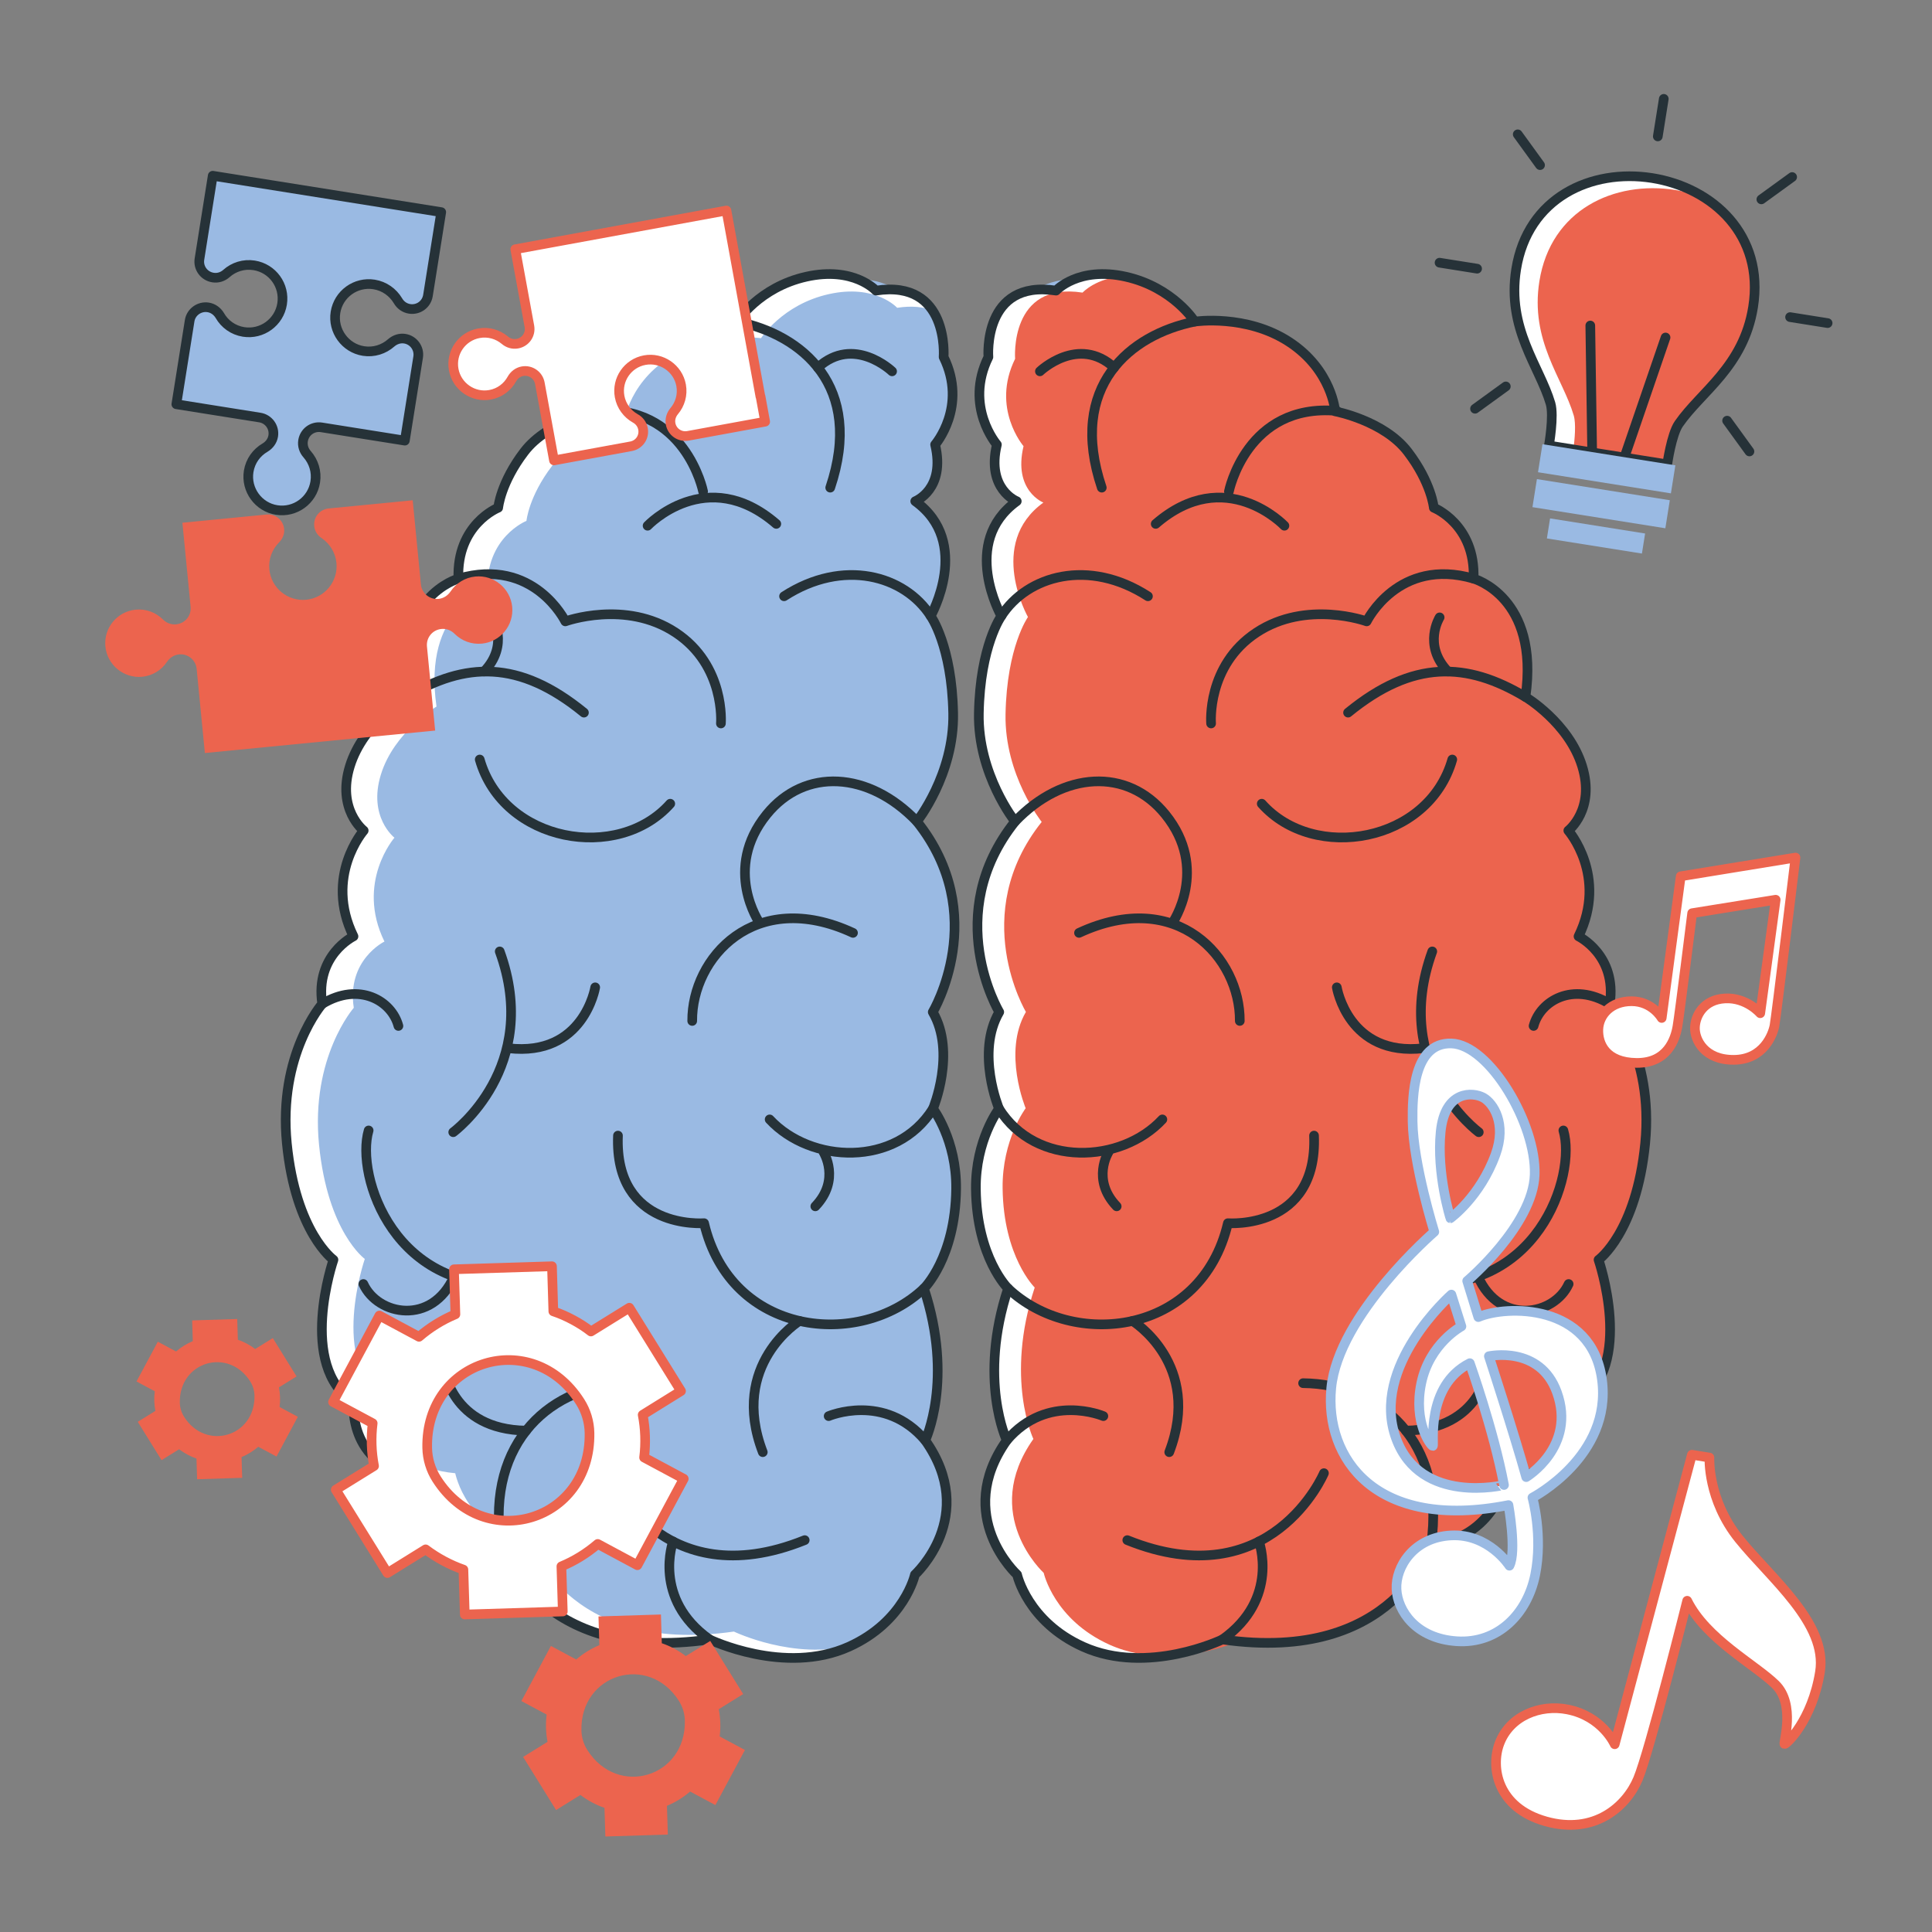 <?xml version="1.0" encoding="utf-8"?>
<!-- Generator: Adobe Illustrator 27.5.0, SVG Export Plug-In . SVG Version: 6.00 Build 0)  -->
<svg version="1.1" xmlns="http://www.w3.org/2000/svg" xmlns:xlink="http://www.w3.org/1999/xlink" x="0px" y="0px"
	 viewBox="0 0 500 500" style="enable-background:new 0 0 500 500;" xml:space="preserve">
<rect x="0" y="0" width="500" height="500" fill="#808080" stroke="none"/>
<g id="Left_Side">
	<g>
		<path style="fill:#9ABAE3;" d="M236.865,129.713c0,0,7.902-3.065,5.144-14.649c0,0,8.503-9.853,2.197-22.664
			c0,0,1.568-20.141-17.513-17.192c0,0-5.748-6.344-18.024-3.6c-12.276,2.744-17.877,11.62-17.877,11.62s-13.331-2.004-24.432,5.259
			s-11.898,17.968-11.898,17.968s-12.614,2.391-18.775,10.448c-6.161,8.057-6.755,14.501-6.755,14.501s-10.809,4.273-10.292,18.347
			c0,0-17.158,4.718-13.428,30.617c0,0-11.204,6.685-14.664,17.911c-3.459,11.225,3.575,16.673,3.575,16.673
			s-10.272,11.777-2.64,27.381c0,0-10.014,4.865-8.084,17.47c0,0-11.451,13.02-9.161,36.123
			c2.29,23.102,12.059,30.105,12.059,30.105s-9.443,27.471,5.233,36.881c0,0-1.867,17.829,18.615,19.635
			c0,0,3.136,15.627,19.474,17.117c0,0,9.157,31.083,54.017,24.631c0,0,19.397,9.369,36.042,1.882
			c14.428-6.489,17.1-18.653,17.1-18.653s16.566-15.105,2.677-34.758c0,0,7.47-15.639-0.341-39.316c0,0,8.126-7.902,8.331-25.765
			c0.145-12.651-5.988-20.758-5.988-20.758s6.063-14.515-0.06-25.016c0,0,15.103-25.222-4.096-49.307c0,0,9.678-12.154,9.38-27.991
			c-0.33-17.529-5.82-25.192-5.82-25.192S251.631,140.392,236.865,129.713z"/>
		<path style="fill:#FFFFFF;" d="M241.373,80.394c-2.329-0.967-5.323-1.331-9.191-0.738c0,0-5.635-6.228-17.686-3.535
			c-12.05,2.693-17.54,11.406-17.54,11.406s-13.09-1.965-23.976,5.167c-10.896,7.122-11.687,17.634-11.687,17.634
			s-12.373,2.339-18.424,10.252c-6.041,7.902-6.623,14.223-6.623,14.223s-10.605,4.201-10.106,18.008
			c0,0-16.833,4.627-13.173,30.048c0,0-11,6.561-14.39,17.582c-3.4,11.011,3.504,16.355,3.504,16.355s-10.075,11.562-2.589,26.877
			c0,0-9.825,4.772-7.933,17.145c0,0-11.24,12.778-8.994,35.444c2.256,22.677,11.843,29.549,11.843,29.549
			s-9.275,26.96,5.136,36.193c0,0-1.84,17.499,18.268,19.266c0,0,3.078,15.336,19.11,16.802c0,0,8.983,30.506,53.005,24.174
			c0,0,15.575,7.517,30.63,3.514c-0.291,0.145-0.582,0.281-0.884,0.416c-16.636,7.486-36.037-1.882-36.037-1.882
			c-44.864,6.457-54.014-24.631-54.014-24.631c-16.344-1.487-19.474-17.114-19.474-17.114
			c-20.483-1.809-18.622-19.641-18.622-19.641c-14.671-9.41-5.23-36.879-5.23-36.879s-9.773-6.997-12.061-30.1
			c-2.287-23.103,9.16-36.131,9.16-36.131c-1.924-12.601,8.089-17.467,8.089-17.467c-7.632-15.606,2.641-27.376,2.641-27.376
			s-7.039-5.448-3.577-16.677c3.462-11.229,14.66-17.915,14.66-17.915c-3.733-25.9,13.433-30.61,13.433-30.61
			c-0.52-14.078,10.293-18.351,10.293-18.351s0.593-6.446,6.748-14.504c6.166-8.048,18.778-10.439,18.778-10.439
			s0.801-10.709,11.895-17.977c11.104-7.257,24.434-5.251,24.434-5.251s5.604-8.879,17.883-11.624
			c12.269-2.745,18.019,3.598,18.019,3.598C234.625,73.978,238.982,76.744,241.373,80.394z"/>
		<path style="fill:#9ABAE3;" d="M236.634,76.213c-0.864,0.034-1.791,0.129-2.762,0.276c0,0-0.62-0.678-1.883-1.495
			C233.786,75.156,235.327,75.583,236.634,76.213z"/>
		<path style="fill:#9ABAE3;" d="M231.99,74.994c-1.557-0.146-3.316-0.089-5.298,0.213c0,0-1.556-1.717-4.764-2.969
			C226.785,72.245,230.102,73.77,231.99,74.994z"/>
		<path style="fill:none;stroke:#263238;stroke-width:2.5;stroke-linecap:round;stroke-linejoin:round;stroke-miterlimit:10;" d="
			M236.865,129.713c0,0,7.902-3.065,5.144-14.649c0,0,8.503-9.853,2.197-22.664c0,0,1.568-20.141-17.513-17.192
			c0,0-5.748-6.344-18.024-3.6c-12.276,2.744-17.877,11.62-17.877,11.62s-13.331-2.004-24.432,5.259s-11.898,17.968-11.898,17.968
			s-12.614,2.391-18.775,10.448c-6.161,8.057-6.755,14.501-6.755,14.501s-10.809,4.273-10.292,18.347
			c0,0-17.158,4.718-13.428,30.617c0,0-11.204,6.685-14.664,17.911c-3.459,11.225,3.575,16.673,3.575,16.673
			s-10.272,11.777-2.64,27.381c0,0-10.014,4.865-8.084,17.47c0,0-11.451,13.02-9.161,36.123
			c2.29,23.102,12.059,30.105,12.059,30.105s-9.443,27.471,5.233,36.881c0,0-1.867,17.829,18.615,19.635
			c0,0,3.136,15.627,19.474,17.117c0,0,9.157,31.083,54.017,24.631c0,0,19.397,9.369,36.042,1.882
			c14.428-6.489,17.1-18.653,17.1-18.653s16.566-15.105,2.677-34.758c0,0,7.47-15.639-0.341-39.316c0,0,8.126-7.902,8.331-25.765
			c0.145-12.651-5.988-20.758-5.988-20.758s6.063-14.515-0.06-25.016c0,0,15.103-25.222-4.096-49.307c0,0,9.678-12.154,9.38-27.991
			c-0.33-17.529-5.82-25.192-5.82-25.192S251.631,140.392,236.865,129.713z"/>
		<g>
			<path style="fill:none;stroke:#263238;stroke-width:2.5;stroke-linecap:round;stroke-linejoin:round;stroke-miterlimit:10;" d="
				M83.399,259.803c9.572-5.797,17.999-0.781,19.71,5.709"/>
			<path style="fill:none;stroke:#263238;stroke-width:2.5;stroke-linecap:round;stroke-linejoin:round;stroke-miterlimit:10;" d="
				M105.212,180.368c15.173-9.082,29.134-9.658,45.911,4.06"/>
			<path style="fill:none;stroke:#263238;stroke-width:2.5;stroke-linecap:round;stroke-linejoin:round;stroke-miterlimit:10;" d="
				M127.424,159.776c0,0,4.464,7.116-2.133,14.004"/>
			<path style="fill:none;stroke:#263238;stroke-width:2.5;stroke-linecap:round;stroke-linejoin:round;stroke-miterlimit:10;" d="
				M213.136,298.195c0,0,4.464,7.116-2.133,14.004"/>
			<path style="fill:none;stroke:#263238;stroke-width:2.5;stroke-linecap:round;stroke-linejoin:round;stroke-miterlimit:10;" d="
				M118.64,149.751c19.512-5.678,27.668,11.061,27.668,11.061s15.564-5.673,28.529,2.894c12.965,8.568,11.734,23.528,11.734,23.528"
				/>
			<path style="fill:none;stroke:#263238;stroke-width:2.5;stroke-linecap:round;stroke-linejoin:round;stroke-miterlimit:10;" d="
				M117.297,293.011c0,0,22.941-16.818,12.032-46.784"/>
			<path style="fill:none;stroke:#263238;stroke-width:2.5;stroke-linecap:round;stroke-linejoin:round;stroke-miterlimit:10;" d="
				M181.963,127.196c0,0-4.557-22.9-27.936-20.859"/>
			<path style="fill:none;stroke:#263238;stroke-width:2.5;stroke-linecap:round;stroke-linejoin:round;stroke-miterlimit:10;" d="
				M129.62,399.664c-3.829-26.708,13.306-41.5,33.138-41.702"/>
			<path style="fill:none;stroke:#263238;stroke-width:2.5;stroke-linecap:round;stroke-linejoin:round;stroke-miterlimit:10;" d="
				M241.459,286.928c-9.537,15.25-31.663,14.199-42.275,2.775"/>
			<path style="fill:none;stroke:#263238;stroke-width:2.5;stroke-linecap:round;stroke-linejoin:round;stroke-miterlimit:10;" d="
				M157.368,381.258c0,0,13.674,32.345,50.891,17.328"/>
			<path style="fill:none;stroke:#263238;stroke-width:2.5;stroke-linecap:round;stroke-linejoin:round;stroke-miterlimit:10;" d="
				M183.637,424.296c-14.883-10.567-9.442-25.363-9.442-25.363"/>
			<path style="fill:none;stroke:#263238;stroke-width:2.5;stroke-linecap:round;stroke-linejoin:round;stroke-miterlimit:10;" d="
				M239.115,333.451c-16.695,15.794-50.033,12.3-56.895-16.891c0,0-23.257,1.864-22.29-22.669"/>
			<path style="fill:none;stroke:#263238;stroke-width:2.5;stroke-linecap:round;stroke-linejoin:round;stroke-miterlimit:10;" d="
				M190.792,83.228c16.76,3.401,32.912,16.703,24.07,42.976"/>
			<path style="fill:none;stroke:#263238;stroke-width:2.5;stroke-linecap:round;stroke-linejoin:round;stroke-miterlimit:10;" d="
				M230.873,96.101c0,0-9.906-9.495-19.21-0.978"/>
			<path style="fill:none;stroke:#263238;stroke-width:2.5;stroke-linecap:round;stroke-linejoin:round;stroke-miterlimit:10;" d="
				M240.863,159.421c-6.757-10.514-22.657-14.992-37.949-5.106"/>
			<path style="fill:none;stroke:#263238;stroke-width:2.5;stroke-linecap:round;stroke-linejoin:round;stroke-miterlimit:10;" d="
				M237.303,212.605c-12.485-13.053-29.065-13.972-38.884-1.84c-11.464,14.165-1.848,28.089-1.848,28.089"/>
			<path style="fill:none;stroke:#263238;stroke-width:2.5;stroke-linecap:round;stroke-linejoin:round;stroke-miterlimit:10;" d="
				M179.145,264.22c-0.125-16.276,16.135-34.615,41.61-22.792"/>
			<path style="fill:none;stroke:#263238;stroke-width:2.5;stroke-linecap:round;stroke-linejoin:round;stroke-miterlimit:10;" d="
				M95.404,292.559c-3.469,11.686,6.718,43.136,39.53,39.549"/>
			<path style="fill:none;stroke:#263238;stroke-width:2.5;stroke-linecap:round;stroke-linejoin:round;stroke-miterlimit:10;" d="
				M94.039,332.301c3.719,8.146,17.752,10.857,23.479-1.936"/>
			<path style="fill:none;stroke:#263238;stroke-width:2.5;stroke-linecap:round;stroke-linejoin:round;stroke-miterlimit:10;" d="
				M114.886,353.942c0,0,1.749,16.03,21.28,16.304"/>
			<path style="fill:none;stroke:#263238;stroke-width:2.5;stroke-linecap:round;stroke-linejoin:round;stroke-miterlimit:10;" d="
				M124.153,196.561c6.139,21.48,35.775,26.668,49.308,11.441"/>
			<path style="fill:none;stroke:#263238;stroke-width:2.5;stroke-linecap:round;stroke-linejoin:round;stroke-miterlimit:10;" d="
				M206.903,341.856c0,0-18.222,11.188-9.497,33.962"/>
			<path style="fill:none;stroke:#263238;stroke-width:2.5;stroke-linecap:round;stroke-linejoin:round;stroke-miterlimit:10;" d="
				M239.456,372.767c-10.579-12.438-25-6.28-25-6.28"/>
			<path style="fill:none;stroke:#263238;stroke-width:2.5;stroke-linecap:round;stroke-linejoin:round;stroke-miterlimit:10;" d="
				M167.597,136.059c0,0,15.259-16.097,33.308-0.476"/>
			<path style="fill:none;stroke:#263238;stroke-width:2.5;stroke-linecap:round;stroke-linejoin:round;stroke-miterlimit:10;" d="
				M154.037,255.523c0,0-2.935,18.035-22.467,15.758"/>
		</g>
	</g>
</g>
<g id="Puzzle">
	<g>
		<g>
			
				<path style="fill:#9ABAE3;stroke:#263238;stroke-width:2.5;stroke-linecap:round;stroke-linejoin:round;stroke-miterlimit:10;" d="
				M73.006,78.658c0.76-4.773-2.47-9.226-7.243-9.986c-2.677-0.426-5.281,0.432-7.136,2.087c-0.976,0.879-2.232,1.276-3.513,1.072
				c-2.29-0.365-3.862-2.485-3.497-4.774l3.435-21.575l59.138,9.417l-3.435,21.575c-0.365,2.289-2.479,3.823-4.768,3.458
				c-1.28-0.204-2.352-0.971-3.006-2.11c-1.288-2.155-3.496-3.78-6.174-4.206c-4.734-0.754-9.226,2.47-9.986,7.243
				c-0.754,4.734,2.509,9.232,7.243,9.986c2.677,0.426,5.281-0.432,7.181-2.119c0.969-0.84,2.232-1.276,3.513-1.072
				c2.289,0.365,3.817,2.518,3.458,4.768l-3.442,21.614L83.199,110.6c-2.289-0.365-4.404,1.169-4.768,3.458
				c-0.204,1.281,0.193,2.537,1.072,3.513c1.648,1.894,2.513,4.458,2.08,7.175c-0.754,4.734-5.213,8.003-9.986,7.243
				c-4.734-0.754-7.997-5.252-7.243-9.986c0.433-2.717,2.051-4.886,4.245-6.168c1.1-0.66,1.906-1.726,2.11-3.006
				c0.365-2.289-1.208-4.41-3.458-4.768l-21.614-3.442l3.442-21.614c0.358-2.25,2.518-3.816,4.807-3.452
				c1.28,0.204,2.346,1.01,3.006,2.11c1.243,2.187,3.451,3.812,6.129,4.239C67.793,86.661,72.252,83.392,73.006,78.658z"/>
		</g>
		<g>
			<path style="fill:#EC644E;" d="M132.553,157.044c0.469,4.809-3.065,9.06-7.836,9.525c-2.738,0.267-5.25-0.753-7.038-2.508
				c-0.917-0.939-2.148-1.412-3.439-1.286c-2.31,0.226-3.967,2.241-3.742,4.551l2.121,21.742l-59.599,5.815l-2.126-21.784
				c-0.221-2.268-2.241-3.967-4.551-3.742c-1.291,0.126-2.404,0.865-3.126,1.926c-1.411,2.11-3.679,3.597-6.411,3.863
				c-4.776,0.466-9.069-3.064-9.534-7.835c-0.469-4.809,3.064-9.064,7.84-9.53c2.733-0.267,5.245,0.754,7.034,2.514
				c0.916,0.935,2.147,1.407,3.439,1.281c2.31-0.226,3.967-2.241,3.742-4.546l-2.122-21.746l21.784-2.126
				c2.263-0.221,4.321,1.432,4.546,3.742c0.126,1.291-0.384,2.526-1.281,3.439c-1.802,1.792-2.809,4.342-2.546,7.037
				c0.466,4.776,4.755,8.306,9.526,7.84c4.813-0.47,8.301-4.759,7.835-9.535c-0.263-2.695-1.749-5.001-3.826-6.415
				c-1.094-0.718-1.796-1.835-1.922-3.126c-0.225-2.31,1.432-4.326,3.742-4.551l21.742-2.122l2.126,21.784
				c0.221,2.268,2.241,3.967,4.551,3.742c1.291-0.126,2.404-0.865,3.126-1.926c1.411-2.11,3.678-3.597,6.416-3.864
				C127.794,148.738,132.087,152.268,132.553,157.044z"/>
		</g>
		<g>
			
				<path style="fill:#FFFFFF;stroke:#EC644E;stroke-width:2.5;stroke-linecap:round;stroke-linejoin:round;stroke-miterlimit:10;" d="
				M198.024,109.131l-19.977,3.663c-2.075,0.383-4.107-0.986-4.494-3.106c-0.216-1.184,0.159-2.364,0.915-3.275
				c1.527-1.8,2.261-4.236,1.805-6.707c-0.804-4.379-5.042-7.309-9.417-6.506c-4.411,0.809-7.304,5.045-6.501,9.424
				c0.451,2.472,2.006,4.49,4.038,5.636c1.068,0.578,1.801,1.556,2.021,2.739c0.387,2.12-0.99,4.111-3.106,4.498l-19.937,3.656
				L139.71,99.18c-0.38-2.08-2.383-3.496-4.498-3.106c-1.188,0.217-2.16,0.985-2.742,2.026c-1.141,2.06-3.119,3.611-5.631,4.07
				c-4.375,0.803-8.618-2.126-9.421-6.505c-0.809-4.407,2.127-8.614,6.502-9.416c2.511-0.463,4.913,0.285,6.701,1.769
				c0.923,0.799,2.097,1.138,3.281,0.922c2.119-0.391,3.492-2.382,3.105-4.502l-3.655-19.933l54.652-10.022l8.787,48.136l0.04-0.007
				L198.024,109.131z"/>
		</g>
	</g>
</g>
<g id="Gears">
	<g>
		
			<path style="fill:#FFFFFF;stroke:#EC644E;stroke-width:2.5;stroke-linecap:round;stroke-linejoin:round;stroke-miterlimit:10;" d="
			M110.149,400.972c1.464,1.102,3.034,2.11,4.688,2.996c1.667,0.894,3.363,1.643,5.089,2.242l0.361,11.624l25.362-0.788
			l-0.359-11.671l0,0c3.397-1.413,6.575-3.368,9.406-5.803l10.259,5.502l11.997-22.369l-10.258-5.501
			c0.46-3.705,0.332-7.437-0.369-11.048l9.918-6.156l-13.375-21.563l-9.932,6.152c-1.433-1.125-2.997-2.119-4.644-3.003
			c-1.648-0.882-3.337-1.636-5.089-2.213l-0.352-11.67l-25.363,0.788l0.369,11.651c-3.398,1.416-6.578,3.384-9.417,5.822h0
			l-10.258-5.501l-11.997,22.37l10.263,5.504c0,0,0,0,0,0c-0.468,3.71-0.344,7.447,0.354,11.064h0l-9.908,6.138l13.375,21.563
			L110.149,400.972z M110.56,374.731c-0.467-22.971,27.263-31.341,39.584-11.948c1.527,2.404,2.369,5.205,2.419,8.053
			c0.405,22.952-27.201,31.284-39.562,11.941C111.467,380.377,110.618,377.579,110.56,374.731z"/>
		<path style="fill:#EC644E;" d="M150.208,464.538c0.933,0.703,1.934,1.345,2.988,1.909c1.062,0.57,2.144,1.047,3.244,1.429
			l0.23,7.409l16.166-0.502l-0.229-7.439l0,0c2.165-0.9,4.191-2.147,5.996-3.699l6.54,3.507l7.647-14.259l-6.539-3.507
			c0.293-2.362,0.211-4.741-0.235-7.042l6.322-3.924l-8.526-13.745l-6.331,3.921c-0.913-0.717-1.91-1.351-2.96-1.914
			c-1.05-0.563-2.127-1.043-3.243-1.411l-0.224-7.439l-16.167,0.502l0.235,7.427c-2.166,0.903-4.193,2.157-6.003,3.711h0
			l-6.539-3.507l-7.647,14.259l6.542,3.508c0,0,0,0,0,0c-0.298,2.365-0.219,4.747,0.226,7.052h0l-6.315,3.912l8.526,13.745
			L150.208,464.538z M150.47,447.811c-0.298-14.642,17.378-19.977,25.231-7.616c0.974,1.533,1.51,3.318,1.542,5.133
			c0.259,14.63-17.339,19.941-25.218,7.612C151.048,451.41,150.507,449.627,150.47,447.811z"/>
		<path style="fill:#EC644E;" d="M46.348,375.069c0.674,0.507,1.396,0.971,2.157,1.378c0.767,0.411,1.547,0.756,2.341,1.031
			l0.166,5.348l11.668-0.363l-0.165-5.369l0,0c1.563-0.65,3.025-1.549,4.327-2.67l4.72,2.531l5.519-10.291l-4.719-2.531
			c0.211-1.705,0.152-3.422-0.17-5.083l4.563-2.832l-6.153-9.92l-4.569,2.83c-0.659-0.518-1.379-0.975-2.136-1.382
			c-0.758-0.406-1.535-0.752-2.341-1.018l-0.162-5.369l-11.668,0.363l0.17,5.36c-1.563,0.651-3.026,1.557-4.332,2.678h0
			l-4.719-2.531l-5.519,10.291l4.722,2.532c0,0,0,0,0,0c-0.215,1.707-0.158,3.426,0.163,5.09h0l-4.558,2.824l6.153,9.92
			L46.348,375.069z M46.537,362.997c-0.215-10.568,12.542-14.418,18.211-5.497c0.703,1.106,1.09,2.395,1.113,3.705
			c0.187,10.559-12.514,14.392-18.201,5.494C46.954,365.595,46.563,364.307,46.537,362.997z"/>
	</g>
</g>
<g id="Right_side">
	<g>
		<g>
			<path style="fill:#EC644E;" d="M263.137,129.713c0,0-7.902-3.065-5.144-14.649c0,0-8.503-9.853-2.197-22.664
				c0,0-1.568-20.141,17.513-17.192c0,0,5.748-6.344,18.024-3.6c12.276,2.744,17.877,11.62,17.877,11.62s13.331-2.004,24.432,5.259
				c11.101,7.264,11.898,17.968,11.898,17.968s12.614,2.391,18.775,10.448c6.161,8.057,6.755,14.501,6.755,14.501
				s10.809,4.273,10.292,18.347c0,0,17.158,4.718,13.428,30.617c0,0,11.204,6.685,14.664,17.911
				c3.459,11.225-3.575,16.673-3.575,16.673s10.272,11.777,2.64,27.381c0,0,10.014,4.865,8.084,17.47c0,0,11.451,13.02,9.161,36.123
				c-2.29,23.102-12.059,30.105-12.059,30.105s9.443,27.471-5.233,36.881c0,0,1.867,17.829-18.615,19.635
				c0,0-3.136,15.627-19.474,17.117c0,0-9.157,31.083-54.017,24.631c0,0-19.397,9.369-36.042,1.882
				c-14.428-6.489-17.1-18.653-17.1-18.653s-16.566-15.105-2.677-34.758c0,0-7.47-15.639,0.341-39.316c0,0-8.126-7.902-8.331-25.765
				c-0.145-12.651,5.988-20.758,5.988-20.758s-6.063-14.515,0.06-25.016c0,0-15.103-25.222,4.096-49.307
				c0,0-9.678-12.154-9.38-27.991c0.33-17.529,5.82-25.192,5.82-25.192S248.371,140.392,263.137,129.713z"/>
			<path style="fill:#FFFFFF;" d="M287.163,425.657c4.804,2.163,9.846,2.911,14.577,2.89c-6.446,0.957-14.192,0.884-21.418-2.37
				c-14.431-6.488-17.104-18.653-17.104-18.653s-16.563-15.107-2.672-34.758c0,0-7.465-15.637,0.343-39.312
				c0,0-8.131-7.902-8.339-25.764c-0.135-12.654,5.989-20.763,5.989-20.763s-6.062-14.515,0.062-25.016
				c0,0-15.097-25.224,4.096-49.304c0,0-9.68-12.154-9.378-27.99c0.333-17.53,5.823-25.193,5.823-25.193
				s-10.772-19.027,3.993-29.715c0,0-7.902-3.057-5.147-14.64c0,0-8.495-9.857-2.194-22.666c0,0-1.57-20.139,17.509-17.197
				c0,0,5.573-6.145,17.467-3.712c-7.185,0.457-10.605,4.232-10.605,4.232c-19.027-2.942-17.457,17.135-17.457,17.135
				c-6.29,12.778,2.183,22.604,2.183,22.604c-2.745,11.541,5.136,14.598,5.136,14.598c-14.723,10.647-3.993,29.622-3.993,29.622
				s-5.469,7.642-5.802,25.12c-0.302,15.793,9.358,27.906,9.358,27.906c-19.141,24.018-4.086,49.169-4.086,49.169
				c-6.103,10.47-0.062,24.933-0.062,24.933s-6.114,8.089-5.968,20.701c0.208,17.81,8.307,25.692,8.307,25.692
				c-7.788,23.602-0.343,39.198-0.343,39.198c-13.849,19.599,2.672,34.654,2.672,34.654S272.773,419.19,287.163,425.657z"/>
			<path style="fill:#EC644E;" d="M320.642,424.804c-3.608,1.393-10.813,3.702-18.902,3.743c8.411-1.248,14.629-4.252,14.629-4.252
				C317.835,424.503,319.259,424.669,320.642,424.804z"/>
			<path style="fill:#9ABAE3;" d="M263.367,76.213c0.864,0.034,1.791,0.129,2.762,0.276c0,0,0.62-0.678,1.883-1.495
				C266.216,75.156,264.675,75.583,263.367,76.213z"/>
			<path style="fill:#9ABAE3;" d="M268.012,74.994c1.557-0.146,3.316-0.089,5.298,0.213c0,0,1.556-1.717,4.764-2.969
				C273.217,72.245,269.9,73.77,268.012,74.994z"/>
			<path style="fill:none;stroke:#263238;stroke-width:2.5;stroke-linecap:round;stroke-linejoin:round;stroke-miterlimit:10;" d="
				M263.137,129.713c0,0-7.902-3.065-5.144-14.649c0,0-8.503-9.853-2.197-22.664c0,0-1.568-20.141,17.513-17.192
				c0,0,5.748-6.344,18.024-3.6c12.276,2.744,17.877,11.62,17.877,11.62s13.331-2.004,24.432,5.259
				c11.101,7.264,11.898,17.968,11.898,17.968s12.614,2.391,18.775,10.448c6.161,8.057,6.755,14.501,6.755,14.501
				s10.809,4.273,10.292,18.347c0,0,17.158,4.718,13.428,30.617c0,0,11.204,6.685,14.664,17.911
				c3.459,11.225-3.575,16.673-3.575,16.673s10.272,11.777,2.64,27.381c0,0,10.014,4.865,8.084,17.47c0,0,11.451,13.02,9.161,36.123
				c-2.29,23.102-12.059,30.105-12.059,30.105s9.443,27.471-5.233,36.881c0,0,1.867,17.829-18.615,19.635
				c0,0-3.136,15.627-19.474,17.117c0,0-9.157,31.083-54.017,24.631c0,0-19.397,9.369-36.042,1.882
				c-14.428-6.489-17.1-18.653-17.1-18.653s-16.566-15.105-2.677-34.758c0,0-7.47-15.639,0.341-39.316c0,0-8.126-7.902-8.331-25.765
				c-0.145-12.651,5.988-20.758,5.988-20.758s-6.063-14.515,0.06-25.016c0,0-15.103-25.222,4.096-49.307
				c0,0-9.678-12.154-9.38-27.991c0.33-17.529,5.82-25.192,5.82-25.192S248.371,140.392,263.137,129.713z"/>
			<g>
				<path style="fill:none;stroke:#263238;stroke-width:2.5;stroke-linecap:round;stroke-linejoin:round;stroke-miterlimit:10;" d="
					M416.602,259.803c-9.572-5.797-17.999-0.781-19.71,5.709"/>
				<path style="fill:none;stroke:#263238;stroke-width:2.5;stroke-linecap:round;stroke-linejoin:round;stroke-miterlimit:10;" d="
					M394.789,180.368c-15.173-9.082-29.133-9.658-45.911,4.06"/>
				<path style="fill:none;stroke:#263238;stroke-width:2.5;stroke-linecap:round;stroke-linejoin:round;stroke-miterlimit:10;" d="
					M372.577,159.776c0,0-4.464,7.116,2.133,14.004"/>
				<path style="fill:none;stroke:#263238;stroke-width:2.5;stroke-linecap:round;stroke-linejoin:round;stroke-miterlimit:10;" d="
					M286.866,298.195c0,0-4.464,7.116,2.133,14.004"/>
				<path style="fill:none;stroke:#263238;stroke-width:2.5;stroke-linecap:round;stroke-linejoin:round;stroke-miterlimit:10;" d="
					M381.362,149.751c-19.512-5.678-27.668,11.061-27.668,11.061s-15.564-5.673-28.529,2.894
					c-12.965,8.568-11.734,23.528-11.734,23.528"/>
				<path style="fill:none;stroke:#263238;stroke-width:2.5;stroke-linecap:round;stroke-linejoin:round;stroke-miterlimit:10;" d="
					M382.705,293.011c0,0-22.941-16.818-12.032-46.784"/>
				<path style="fill:none;stroke:#263238;stroke-width:2.5;stroke-linecap:round;stroke-linejoin:round;stroke-miterlimit:10;" d="
					M318.038,127.196c0,0,4.557-22.9,27.936-20.859"/>
				<path style="fill:none;stroke:#263238;stroke-width:2.5;stroke-linecap:round;stroke-linejoin:round;stroke-miterlimit:10;" d="
					M370.382,399.664c3.829-26.708-13.306-41.5-33.138-41.702"/>
				<path style="fill:none;stroke:#263238;stroke-width:2.5;stroke-linecap:round;stroke-linejoin:round;stroke-miterlimit:10;" d="
					M258.543,286.928c9.537,15.25,31.663,14.199,42.275,2.775"/>
				<path style="fill:none;stroke:#263238;stroke-width:2.5;stroke-linecap:round;stroke-linejoin:round;stroke-miterlimit:10;" d="
					M342.633,381.258c0,0-13.674,32.345-50.891,17.328"/>
				<path style="fill:none;stroke:#263238;stroke-width:2.5;stroke-linecap:round;stroke-linejoin:round;stroke-miterlimit:10;" d="
					M316.365,424.296c14.883-10.567,9.443-25.363,9.443-25.363"/>
				<path style="fill:none;stroke:#263238;stroke-width:2.5;stroke-linecap:round;stroke-linejoin:round;stroke-miterlimit:10;" d="
					M260.887,333.451c16.695,15.794,50.033,12.3,56.895-16.891c0,0,23.257,1.864,22.289-22.669"/>
				<path style="fill:none;stroke:#263238;stroke-width:2.5;stroke-linecap:round;stroke-linejoin:round;stroke-miterlimit:10;" d="
					M309.209,83.228c-16.76,3.401-32.912,16.703-24.07,42.976"/>
				<path style="fill:none;stroke:#263238;stroke-width:2.5;stroke-linecap:round;stroke-linejoin:round;stroke-miterlimit:10;" d="
					M269.129,96.101c0,0,9.906-9.495,19.21-0.978"/>
				<path style="fill:none;stroke:#263238;stroke-width:2.5;stroke-linecap:round;stroke-linejoin:round;stroke-miterlimit:10;" d="
					M259.139,159.421c6.757-10.514,22.657-14.992,37.949-5.106"/>
				<path style="fill:none;stroke:#263238;stroke-width:2.5;stroke-linecap:round;stroke-linejoin:round;stroke-miterlimit:10;" d="
					M262.699,212.605c12.485-13.053,29.065-13.972,38.884-1.84c11.464,14.165,1.848,28.089,1.848,28.089"/>
				<path style="fill:none;stroke:#263238;stroke-width:2.5;stroke-linecap:round;stroke-linejoin:round;stroke-miterlimit:10;" d="
					M320.857,264.22c0.125-16.276-16.135-34.615-41.61-22.792"/>
				<path style="fill:none;stroke:#263238;stroke-width:2.5;stroke-linecap:round;stroke-linejoin:round;stroke-miterlimit:10;" d="
					M404.598,292.559c3.469,11.686-6.718,43.136-39.53,39.549"/>
				<path style="fill:none;stroke:#263238;stroke-width:2.5;stroke-linecap:round;stroke-linejoin:round;stroke-miterlimit:10;" d="
					M405.963,332.301c-3.719,8.146-17.752,10.857-23.479-1.936"/>
				<path style="fill:none;stroke:#263238;stroke-width:2.5;stroke-linecap:round;stroke-linejoin:round;stroke-miterlimit:10;" d="
					M385.115,353.942c0,0-1.749,16.03-21.28,16.304"/>
				<path style="fill:none;stroke:#263238;stroke-width:2.5;stroke-linecap:round;stroke-linejoin:round;stroke-miterlimit:10;" d="
					M375.848,196.561c-6.139,21.48-35.775,26.668-49.308,11.441"/>
				<path style="fill:none;stroke:#263238;stroke-width:2.5;stroke-linecap:round;stroke-linejoin:round;stroke-miterlimit:10;" d="
					M293.099,341.856c0,0,18.222,11.188,9.497,33.962"/>
				<path style="fill:none;stroke:#263238;stroke-width:2.5;stroke-linecap:round;stroke-linejoin:round;stroke-miterlimit:10;" d="
					M260.545,372.767c10.579-12.438,25.001-6.28,25.001-6.28"/>
				<path style="fill:none;stroke:#263238;stroke-width:2.5;stroke-linecap:round;stroke-linejoin:round;stroke-miterlimit:10;" d="
					M332.404,136.059c0,0-15.259-16.097-33.308-0.476"/>
				<path style="fill:none;stroke:#263238;stroke-width:2.5;stroke-linecap:round;stroke-linejoin:round;stroke-miterlimit:10;" d="
					M345.965,255.523c0,0,2.935,18.035,22.467,15.758"/>
			</g>
		</g>
	</g>
</g>
<g id="Lightbulb">
	<g>
		<path style="fill:#EC644E;" d="M434.466,109.697c-1.902,2.753-2.987,10.485-2.987,10.485l-30.624-4.876
			c0,0,1.37-7.686,0.417-10.894c-2.869-9.679-11.346-19.3-8.891-34.719c2.949-18.524,19.383-26.118,35.197-23.618
			c15.808,2.535,29.071,14.858,26.121,33.382C451.245,94.875,440.199,101.387,434.466,109.697z"/>
		<path style="fill:#FFFFFF;" d="M441.35,51.29c-2.47-0.98-5.08-1.69-7.76-2.12c-15.81-2.5-32.25,5.09-35.2,23.62
			c-2.45,15.42,6.03,25.04,8.89,34.72c0.64,2.14,0.24,6.3-0.09,8.81l-6.33-1.01c0,0,1.37-7.69,0.41-10.9
			c-2.87-9.68-11.34-19.3-8.89-34.72c2.95-18.52,19.39-26.12,35.2-23.62C432.57,46.87,437.3,48.65,441.35,51.29z"/>
		<path style="fill:none;stroke:#263238;stroke-width:2.5;stroke-linecap:round;stroke-linejoin:round;stroke-miterlimit:10;" d="
			M434.466,109.697c-1.902,2.753-2.987,10.485-2.987,10.485l-30.624-4.876c0,0,1.37-7.686,0.417-10.894
			c-2.869-9.679-11.346-19.3-8.891-34.719c2.949-18.524,19.383-26.118,35.197-23.618c15.808,2.535,29.071,14.858,26.121,33.382
			C451.245,94.875,440.199,101.387,434.466,109.697z"/>
		
			<rect x="400.38" y="136.125" transform="matrix(0.988 0.157 -0.157 0.988 26.955 -63.191)" style="fill:#9ABAE3;" width="24.895" height="5.253"/>
		
			<line style="fill:none;stroke:#263238;stroke-width:2.5;stroke-linecap:round;stroke-linejoin:round;stroke-miterlimit:10;" x1="412.053" y1="117.104" x2="411.567" y2="84.243"/>
		
			<line style="fill:none;stroke:#263238;stroke-width:2.5;stroke-linecap:round;stroke-linejoin:round;stroke-miterlimit:10;" x1="420.373" y1="118.429" x2="431.042" y2="87.344"/>
		<g>
			
				<line style="fill:none;stroke:#263238;stroke-width:2.5;stroke-linecap:round;stroke-linejoin:round;stroke-miterlimit:10;" x1="430.586" y1="25.582" x2="429.038" y2="35.302"/>
			
				<line style="fill:none;stroke:#263238;stroke-width:2.5;stroke-linecap:round;stroke-linejoin:round;stroke-miterlimit:10;" x1="392.788" y1="34.765" x2="398.566" y2="42.732"/>
			
				<line style="fill:none;stroke:#263238;stroke-width:2.5;stroke-linecap:round;stroke-linejoin:round;stroke-miterlimit:10;" x1="372.553" y1="67.985" x2="382.273" y2="69.533"/>
			
				<line style="fill:none;stroke:#263238;stroke-width:2.5;stroke-linecap:round;stroke-linejoin:round;stroke-miterlimit:10;" x1="381.736" y1="105.784" x2="389.703" y2="100.005"/>
			
				<line style="fill:none;stroke:#263238;stroke-width:2.5;stroke-linecap:round;stroke-linejoin:round;stroke-miterlimit:10;" x1="452.755" y1="116.836" x2="446.976" y2="108.868"/>
			
				<line style="fill:none;stroke:#263238;stroke-width:2.5;stroke-linecap:round;stroke-linejoin:round;stroke-miterlimit:10;" x1="472.989" y1="83.616" x2="463.27" y2="82.068"/>
			
				<line style="fill:none;stroke:#263238;stroke-width:2.5;stroke-linecap:round;stroke-linejoin:round;stroke-miterlimit:10;" x1="463.807" y1="45.817" x2="455.839" y2="51.596"/>
		</g>
		
			<rect x="398.189" y="117.694" transform="matrix(0.988 0.157 -0.157 0.988 24.255 -63.841)" style="fill:#9ABAE3;" width="34.812" height="7.346"/>
		
			<rect x="396.751" y="126.727" transform="matrix(0.988 0.157 -0.157 0.988 25.658 -63.504)" style="fill:#9ABAE3;" width="34.812" height="7.346"/>
	</g>
</g>
<g id="Music_Notes">
	<g>
		
			<path style="fill:#FFFFFF;stroke:#EC644E;stroke-width:2.5;stroke-linecap:round;stroke-linejoin:round;stroke-miterlimit:10;" d="
			M417.884,451.408l19.98-74.92l4.536,0.731c0,0-0.557,10.841,7.647,21.039c8.205,10.198,22.987,21.889,20.963,34.442
			c-2.024,12.553-8.771,18.825-9.176,18.651c-0.405-0.173,2.95-10.239-2.383-15.428c-5.332-5.189-17.909-11.762-22.81-21.644
			c0,0-9.753,39.013-12.737,46.108c-2.984,7.095-11.218,14.534-23.849,10.982c-12.631-3.552-14.299-13.99-12.017-20.12
			c2.669-7.166,10.519-10.25,17.66-8.841C414.719,444.187,417.884,451.408,417.884,451.408z"/>
		<g>
			
				<path style="fill:#FFFFFF;stroke:#EC644E;stroke-width:2.5;stroke-linecap:round;stroke-linejoin:round;stroke-miterlimit:10;" d="
				M430.047,263.449c0,0-2.456-4.335-7.802-4.335c-5.346,0-8.452,3.54-8.597,7.297c-0.144,3.757,1.951,8.597,9.897,8.669
				c7.947,0.072,10.006-6.068,10.584-9.464c0.578-3.396,3.802-29.284,3.802-29.284l21.612-3.48l-3.994,29.368
				c0,0-3.54-4.118-9.103-3.829c-5.563,0.289-7.73,4.479-7.802,7.586c-0.072,3.106,2.456,8.38,10.114,8.308
				c7.658-0.072,10.042-6.574,10.475-8.814c0.433-2.24,5.438-43.528,5.438-43.528l-29.7,4.84L430.047,263.449z"/>
		</g>
		
			<path style="fill:#FFFFFF;stroke:#9ABAE3;stroke-width:2.5;stroke-linecap:round;stroke-linejoin:round;stroke-miterlimit:10;" d="
			M414.587,357.023c-2.679-19.827-24.817-19.245-31.994-16.162l-2.886-9.356c0,0,17.013-14.373,17.469-27.484
			c0.449-13.119-11.718-33.683-21.552-33.979c-9.841-0.296-10.129,13.586-10.044,20.2c0.141,10.977,5.616,28.56,5.616,28.56
			s-24.845,21.44-26.667,40.41c-1.743,18.154,11.391,37.092,45.86,30.308c0,0,2.162,11.944,0.249,15.685
			c0,0-5.327-8.335-15.08-7.839c-9.759,0.488-14.398,8.198-14.146,13.859c0.252,5.661,5.058,12.853,15.64,13.529
			c10.589,0.685,18.204-7.056,20.253-17.198c2.049-10.15-0.712-19.972-0.712-19.972S417.266,376.85,414.587,357.023z
			 M372.847,292.882c1.099-10.861,8.403-10.252,11.01-8.834c2.607,1.425,6.107,6.727,3.177,14.746
			c-4.007,10.983-11.673,16.486-11.673,16.486S371.749,303.742,372.847,292.882z M361.313,372.296
			c-6.865-18.653,14.305-37.262,14.305-37.262l2.596,8.234c0,0-8.241,4.396-10.388,14.685c-2.14,10.29,2.545,16.29,2.979,16.253
			c0.434-0.037-2.001-15.532,9.579-21.416c0,0,6.128,17.177,8.848,31.527C389.232,384.317,367.675,389.609,361.313,372.296z
			 M394.984,382.272c-3.097-11.17-9.662-31.285-9.662-31.285s13.191-2.872,17.604,9.327
			C408.014,374.419,394.984,382.272,394.984,382.272z"/>
	</g>
</g>
</svg>
